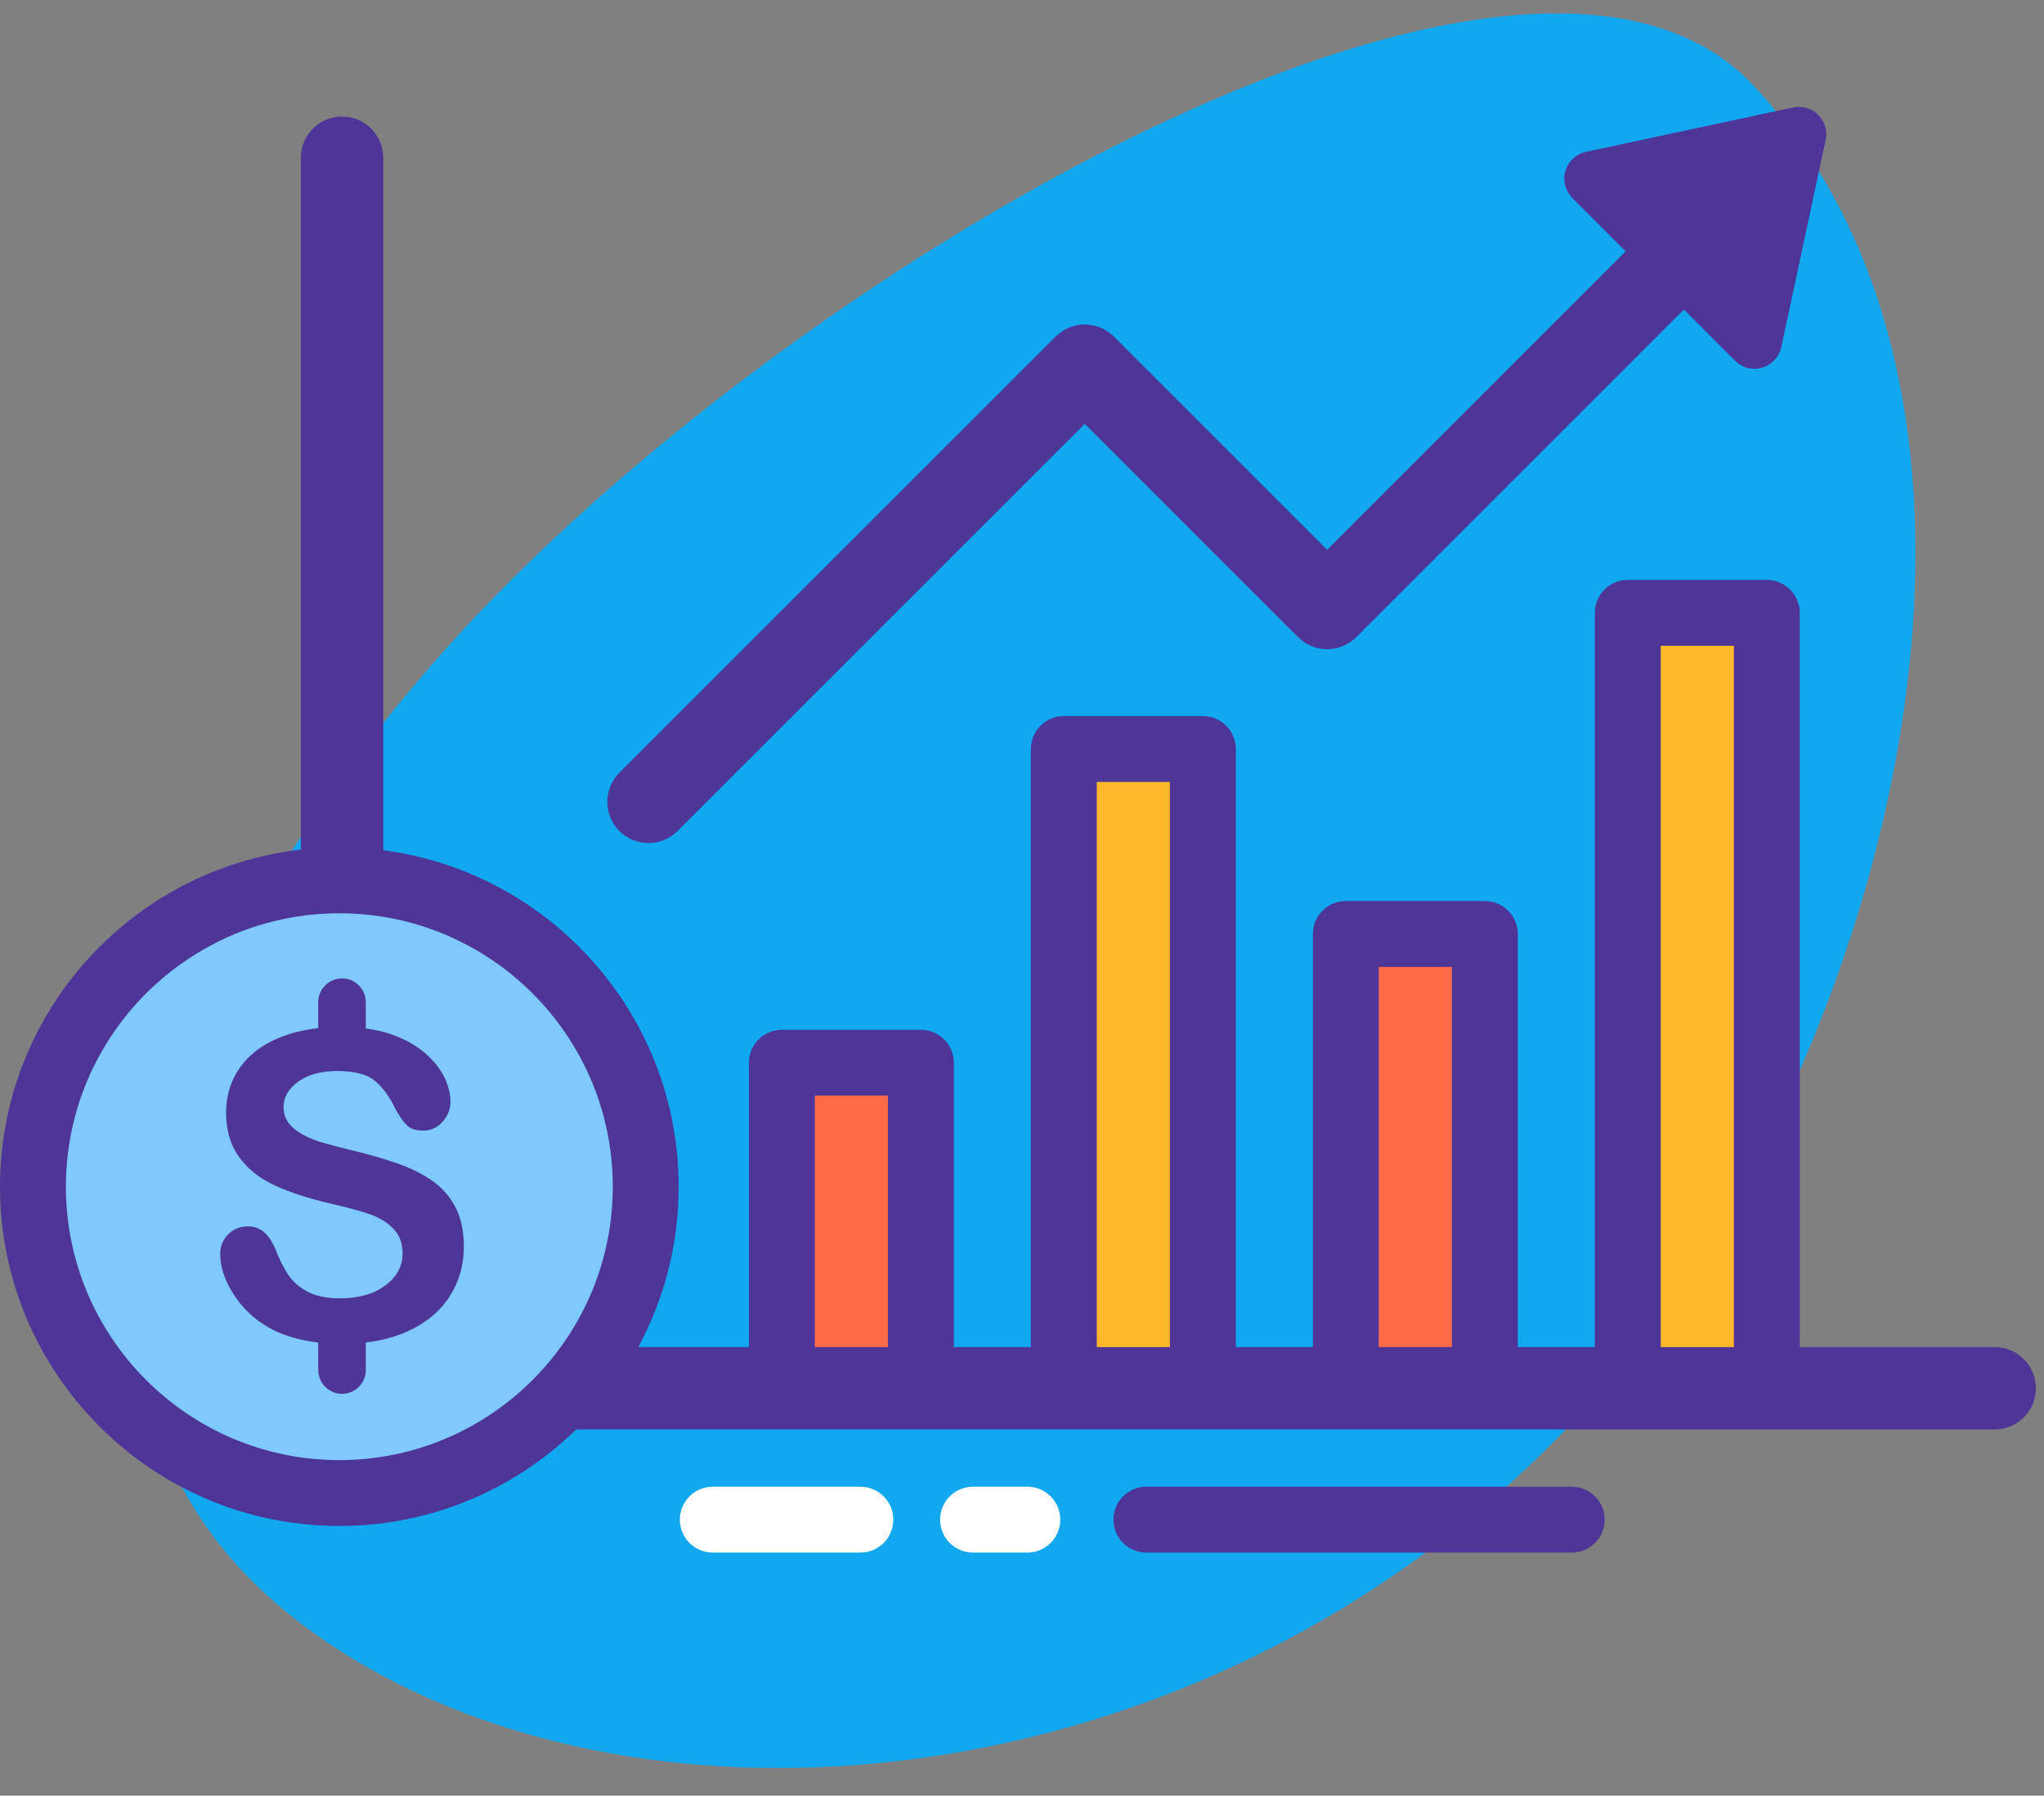 <svg width="206" height="181" viewBox="0 0 206 181" fill="none" xmlns="http://www.w3.org/2000/svg">
<rect x="0" y="0" width="206" height="181" fill="#808080" stroke="none"/>
<path fill-rule="evenodd" clip-rule="evenodd" d="M44.876 65.459C17.354 96.334 -1.414 139.687 30.407 163.709C65.945 190.527 136.743 181.238 171.417 126.697C193.58 91.856 203.926 37.73 176.752 8.648C153.487 -16.253 78.641 27.575 44.876 65.459Z" fill="#11A8F0"/>
<path d="M92.814 107.118H78.8V139.933H92.814V107.118Z" fill="#FF6A48"/>
<path d="M92.812 143.254H78.798C76.964 143.254 75.478 141.768 75.478 139.934V107.12C75.478 105.286 76.965 103.8 78.798 103.8H92.812C94.645 103.8 96.132 105.286 96.132 107.12V139.934C96.132 141.768 94.645 143.254 92.812 143.254ZM82.118 136.614H89.491V110.44H82.118V136.614Z" fill="#4E3699"/>
<path d="M149.647 94.141H135.633V139.936H149.647V94.141Z" fill="#FF6A48"/>
<path d="M149.647 143.255H135.633C133.8 143.255 132.313 141.768 132.313 139.934V94.141C132.313 92.308 133.8 90.822 135.633 90.822H149.647C151.481 90.822 152.967 92.308 152.967 94.141V139.934C152.967 141.768 151.48 143.255 149.647 143.255ZM138.954 136.614H146.327V97.462H138.954V136.614Z" fill="#4E3699"/>
<path d="M121.228 75.498H107.215V139.936H121.228V75.498Z" fill="#FFB829"/>
<path d="M121.229 143.255H107.215C105.382 143.255 103.896 141.768 103.896 139.934V75.498C103.896 73.664 105.382 72.177 107.215 72.177H121.229C123.063 72.177 124.55 73.664 124.55 75.498V139.934C124.55 141.768 123.063 143.255 121.229 143.255ZM110.536 136.614H117.909V78.818H110.536V136.614V136.614Z" fill="#4E3699"/>
<path d="M178.066 61.776H164.052V139.936H178.066V61.776Z" fill="#FFB829"/>
<path d="M178.064 143.255H164.051C162.217 143.255 160.73 141.768 160.73 139.934V61.775C160.73 59.941 162.217 58.455 164.051 58.455H178.064C179.898 58.455 181.385 59.941 181.385 61.775V139.934C181.385 141.768 179.898 143.255 178.064 143.255ZM167.371 136.614H174.745V65.096H167.371V136.614Z" fill="#4E3699"/>
<path d="M201.03 144.085H34.475C32.182 144.085 30.325 142.227 30.325 139.934V15.898C30.325 13.606 32.182 11.748 34.475 11.748C36.768 11.748 38.625 13.606 38.625 15.898V135.784H201.03C203.323 135.784 205.181 137.641 205.181 139.934C205.181 142.227 203.323 144.085 201.03 144.085Z" fill="#4E3699"/>
<path d="M34.199 150.496C51.253 150.496 65.078 136.671 65.078 119.617C65.078 102.563 51.253 88.738 34.199 88.738C17.145 88.738 3.319 102.563 3.319 119.617C3.319 136.671 17.145 150.496 34.199 150.496Z" fill="#80C9FF"/>
<path d="M34.199 153.816C15.342 153.816 0 138.475 0 119.617C0 100.76 15.342 85.418 34.199 85.418C53.057 85.418 68.398 100.76 68.398 119.617C68.398 138.475 53.057 153.816 34.199 153.816ZM34.199 92.058C19.003 92.058 6.641 104.421 6.641 119.617C6.641 134.813 19.003 147.176 34.199 147.176C49.395 147.176 61.758 134.813 61.758 119.617C61.758 104.421 49.395 92.058 34.199 92.058Z" fill="#4E3699"/>
<path d="M45.915 121.709C45.359 120.634 44.587 119.745 43.596 119.042C42.605 118.34 41.404 117.743 39.992 117.251C38.58 116.759 37.003 116.31 35.26 115.902C33.869 115.551 32.872 115.284 32.267 115.102C31.664 114.919 31.066 114.666 30.476 114.343C29.886 114.02 29.422 113.633 29.085 113.183C28.748 112.734 28.579 112.2 28.579 111.582C28.579 110.584 29.074 109.73 30.066 109.021C31.056 108.312 32.359 107.956 33.975 107.956C35.717 107.956 36.982 108.283 37.768 108.937C38.556 109.589 39.23 110.499 39.792 111.666C40.227 112.481 40.631 113.067 41.004 113.426C41.376 113.785 41.921 113.963 42.637 113.963C43.425 113.963 44.081 113.665 44.608 113.068C45.134 112.471 45.398 111.8 45.398 111.055C45.398 110.24 45.188 109.404 44.767 108.547C44.345 107.689 43.678 106.871 42.764 106.091C41.851 105.312 40.702 104.686 39.318 104.216C38.578 103.964 37.757 103.785 36.87 103.667V101.021C36.87 99.701 35.79 98.622 34.471 98.622C33.151 98.622 32.071 99.701 32.071 101.021V103.638C30.648 103.797 29.356 104.107 28.2 104.574C26.444 105.284 25.102 106.299 24.175 107.619C23.247 108.94 22.784 110.451 22.784 112.151C22.784 113.935 23.223 115.429 24.101 116.629C24.979 117.831 26.166 118.779 27.663 119.475C29.159 120.17 31.017 120.778 33.238 121.298C34.895 121.677 36.22 122.036 37.211 122.373C38.202 122.71 39.009 123.199 39.634 123.837C40.259 124.477 40.572 125.309 40.572 126.335C40.572 127.628 39.993 128.706 38.834 129.57C37.674 130.435 36.167 130.866 34.312 130.866C32.964 130.866 31.875 130.652 31.046 130.224C30.216 129.795 29.574 129.25 29.117 128.59C28.66 127.929 28.235 127.108 27.842 126.124C27.519 125.295 27.129 124.67 26.672 124.248C26.216 123.827 25.657 123.616 24.997 123.616C24.182 123.616 23.511 123.887 22.985 124.428C22.457 124.969 22.194 125.619 22.194 126.377C22.194 127.684 22.633 129.03 23.511 130.413C24.389 131.798 25.531 132.904 26.936 133.733C28.37 134.567 30.088 135.094 32.081 135.325C32.08 135.358 32.072 135.389 32.072 135.424V138.096C32.072 139.416 33.152 140.496 34.471 140.496C35.791 140.496 36.87 139.416 36.87 138.096V135.424C36.87 135.389 36.861 135.356 36.86 135.322C38.421 135.136 39.83 134.764 41.079 134.197C42.934 133.354 44.342 132.188 45.305 130.698C46.267 129.209 46.749 127.529 46.749 125.661C46.747 124.101 46.469 122.784 45.915 121.709Z" fill="#4E3699"/>
<path d="M183.247 11.58C182.584 10.916 181.629 10.634 180.711 10.831L159.843 15.302C158.851 15.514 158.056 16.252 157.769 17.224C157.482 18.196 157.749 19.247 158.466 19.965L163.836 25.335L133.753 55.419L112.26 33.925C110.639 32.304 108.011 32.304 106.39 33.925L62.419 77.896C60.799 79.516 60.799 82.145 62.419 83.765C63.23 84.576 64.292 84.981 65.354 84.981C66.416 84.981 67.479 84.575 68.289 83.765L109.325 42.729L130.818 64.223C131.597 65.001 132.652 65.438 133.753 65.438C134.854 65.438 135.909 65.001 136.688 64.223L169.706 31.204L174.862 36.361C175.389 36.887 176.096 37.171 176.819 37.171C177.08 37.171 177.344 37.135 177.602 37.058C178.575 36.771 179.311 35.975 179.524 34.984L183.995 14.116C184.193 13.198 183.911 12.243 183.247 11.58Z" fill="#4E3699"/>
<path d="M86.71 149.857H71.838C70.005 149.857 68.518 151.344 68.518 153.177C68.518 155.011 70.005 156.497 71.838 156.497H86.71C88.544 156.497 90.03 155.011 90.03 153.177C90.03 151.344 88.543 149.857 86.71 149.857Z" fill="white"/>
<path d="M103.537 149.857H98.065C96.232 149.857 94.745 151.344 94.745 153.177C94.745 155.011 96.232 156.497 98.065 156.497H103.537C105.371 156.497 106.857 155.011 106.857 153.177C106.857 151.344 105.371 149.857 103.537 149.857Z" fill="white"/>
<path d="M158.406 149.857H115.531C113.697 149.857 112.211 151.344 112.211 153.177C112.211 155.011 113.698 156.497 115.531 156.497H158.406C160.24 156.497 161.726 155.011 161.726 153.177C161.726 151.344 160.24 149.857 158.406 149.857Z" fill="#4E3699"/>
</svg>
